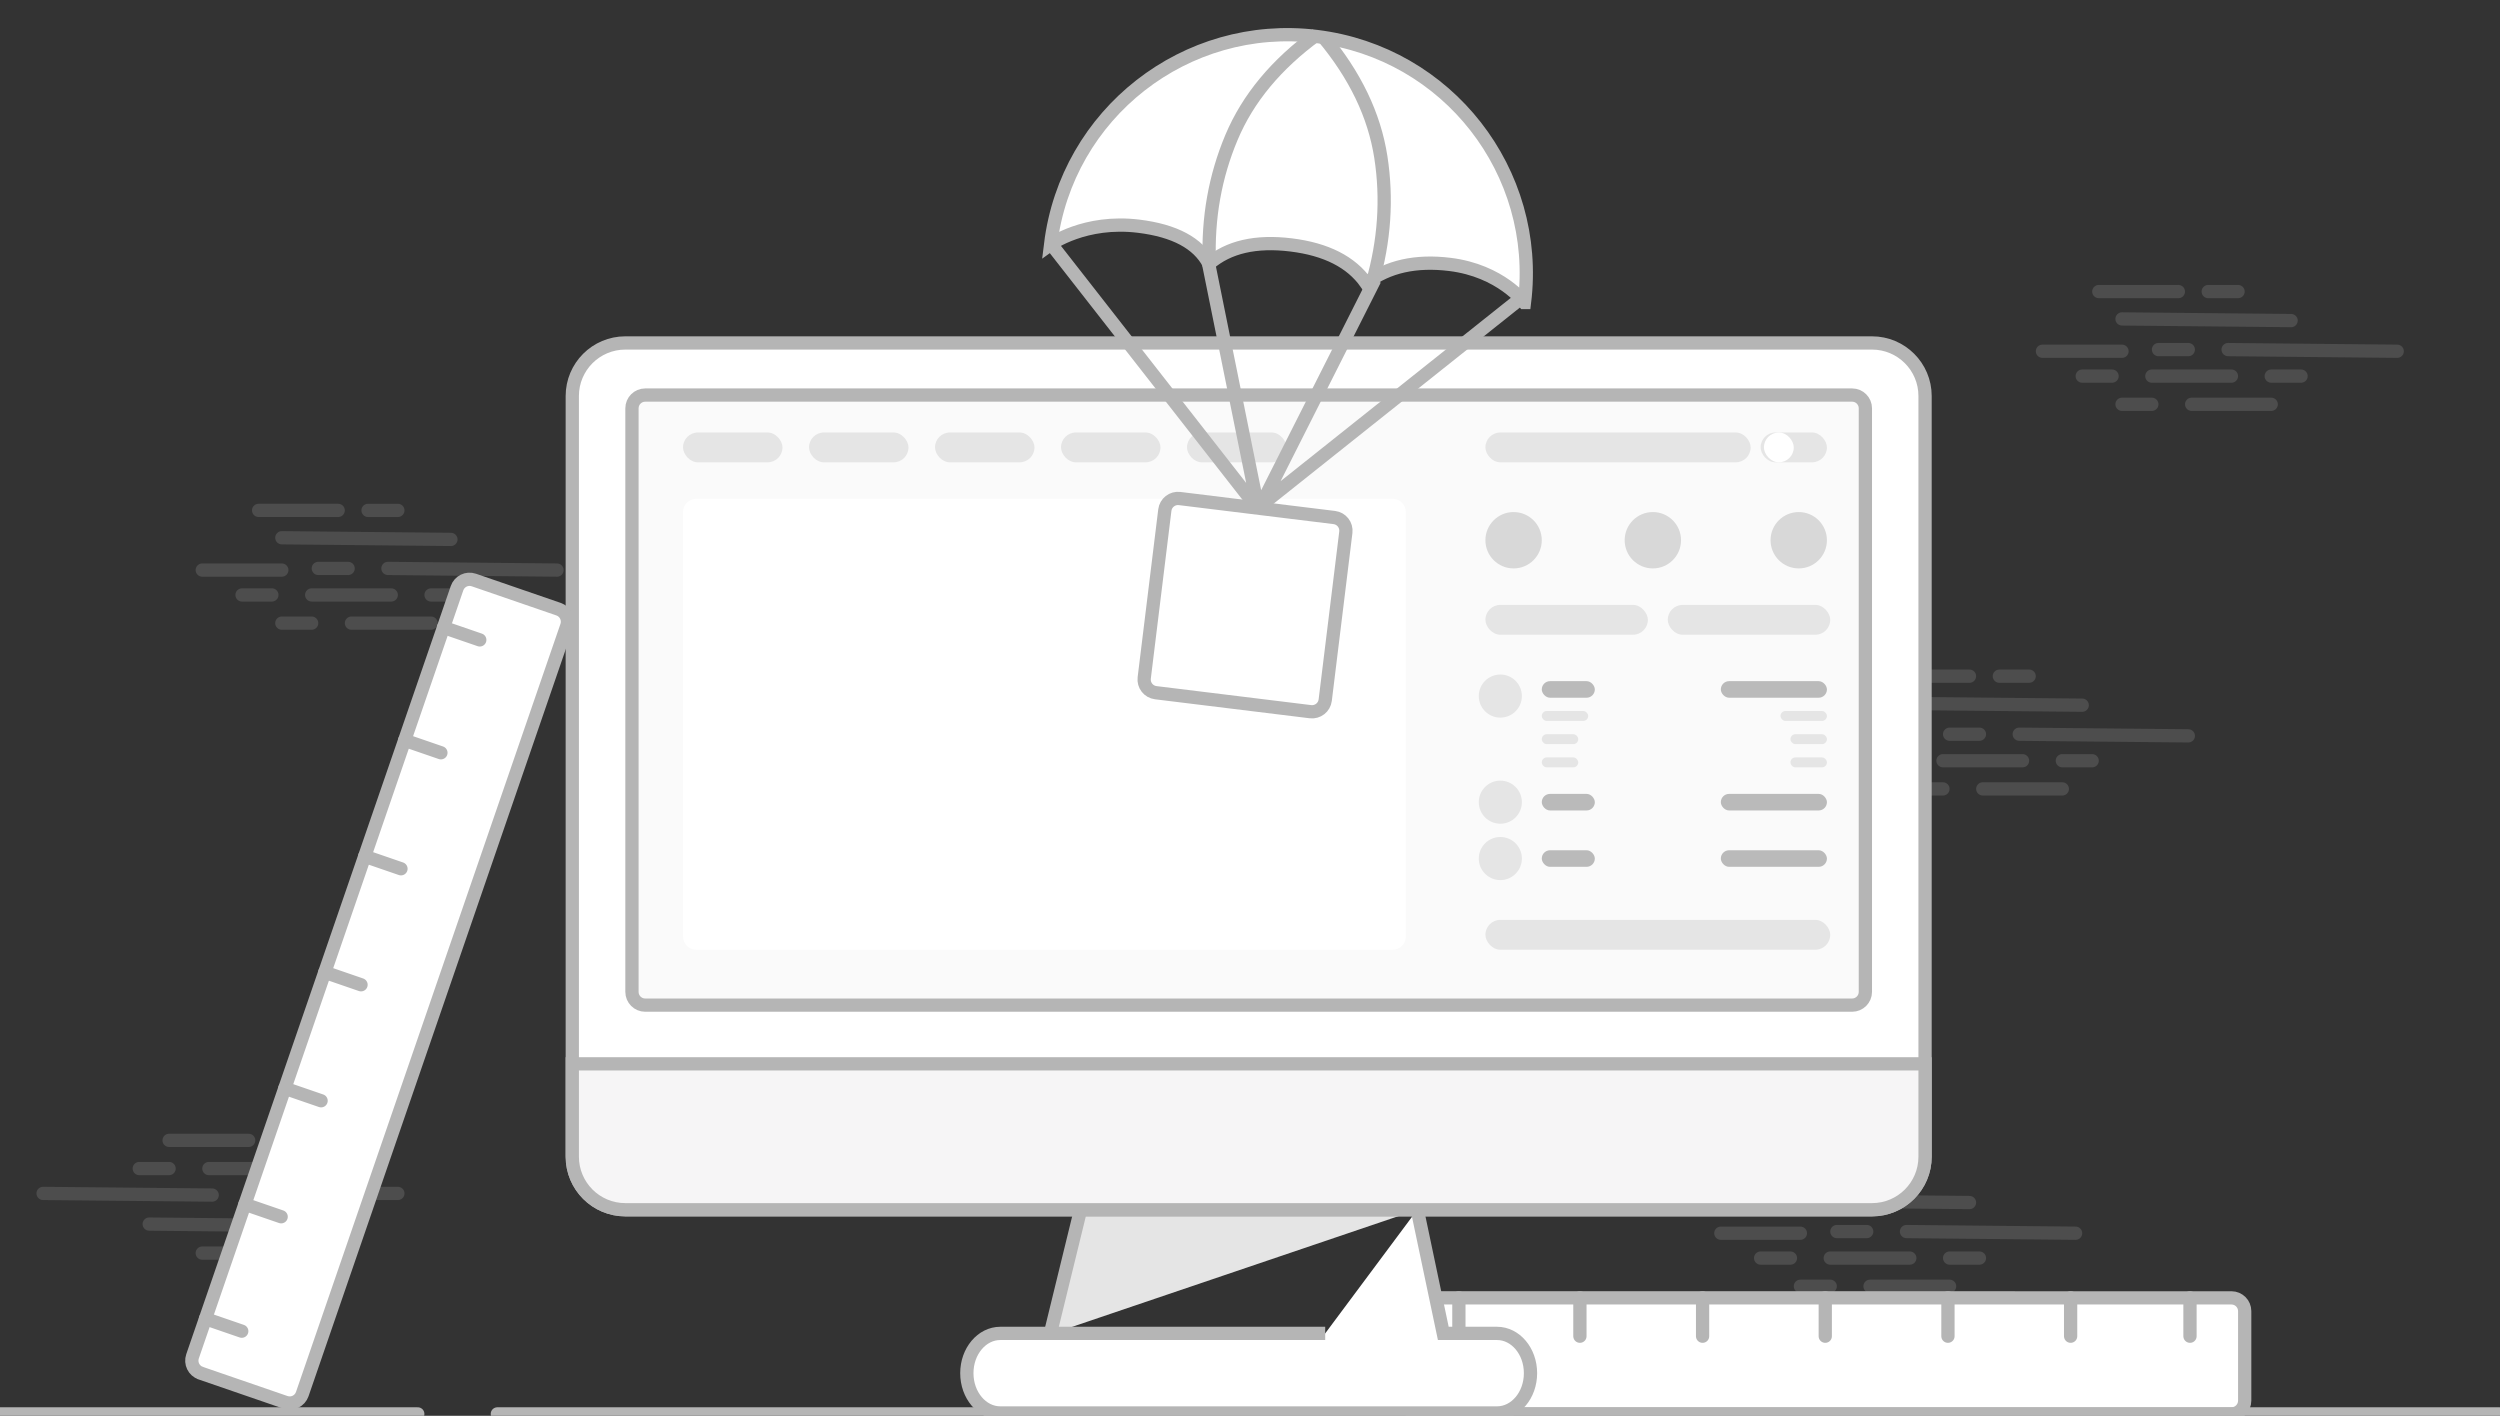 <svg xmlns="http://www.w3.org/2000/svg" width="754" height="427" viewBox="0 0 754 427">
        <rect x="0" y="0" width="754" height="427" fill="#333333" stroke="none"/>
        <g fill="none" fill-rule="evenodd">
            <g>
                <g transform="translate(-343 -219) translate(343 219)">
                    <path fill="#B5B5B5" fill-rule="nonzero" d="M588 385.936c1.105 0 2 .895 2 2 0 1.054-.816 1.918-1.85 1.994l-.15.006h-24c-1.105 0-2-.896-2-2 0-1.055.816-1.919 1.85-1.995l.15-.005h24zm-36 0c1.105 0 2 .895 2 2 0 1.054-.816 1.918-1.85 1.994l-.15.006h-9c-1.105 0-2-.896-2-2 0-1.055.816-1.919 1.85-1.995l.15-.005h9zm-12-8.5c1.105 0 2 .895 2 2 0 1.054-.816 1.918-1.85 1.994l-.15.006h-9c-1.105 0-2-.896-2-2 0-1.055.816-1.919 1.85-1.995l.15-.005h9zm36 0c1.105 0 2 .895 2 2 0 1.054-.816 1.918-1.85 1.994l-.15.006h-24c-1.105 0-2-.896-2-2 0-1.055.816-1.919 1.85-1.995l.15-.005h24zm21 0c1.105 0 2 .895 2 2 0 1.054-.816 1.918-1.85 1.994l-.15.006h-9c-1.105 0-2-.896-2-2 0-1.055.816-1.919 1.85-1.995l.15-.005h9zm-494-1.5c1.105 0 2 .895 2 2 0 1.054-.816 1.918-1.85 1.994l-.15.006H79c-1.105 0-2-.896-2-2 0-1.055.816-1.919 1.85-1.995l.15-.005h24zm-33 0c1.105 0 2 .895 2 2 0 1.054-.816 1.918-1.85 1.994l-.15.006h-9c-1.105 0-2-.896-2-2 0-1.055.816-1.919 1.85-1.995l.15-.005h9zm473-6c1.105 0 2 .895 2 2 0 1.054-.816 1.918-1.85 1.994l-.15.006h-24c-1.105 0-2-.896-2-2 0-1.055.816-1.919 1.85-1.995l.15-.005h24zm32.02-.5l51 .5c1.104.01 1.99.915 1.98 2.02-.01 1.054-.835 1.91-1.87 1.976l-.15.004-51-.5c-1.104-.011-1.99-.915-1.98-2.02.01-1.105.915-1.991 2.02-1.98zm-12.02 0c1.105 0 2 .895 2 2 0 1.054-.816 1.918-1.85 1.994l-.15.006h-9c-1.105 0-2-.896-2-2 0-1.055.816-1.919 1.85-1.995l.15-.005h9zm-517.98-2.25l51 .5c1.104.01 1.99.915 1.98 2.02-.01 1.054-.835 1.91-1.87 1.976l-.15.004-51-.5c-1.104-.011-1.99-.915-1.98-2.02.01-1.105.915-1.991 2.02-1.98zm498-7l51 .5c1.104.01 1.99.915 1.98 2.02-.01 1.054-.835 1.91-1.87 1.976l-.15.004-51-.5c-1.104-.011-1.99-.915-1.98-2.02.01-1.105.915-1.991 2.02-1.98zm-530-2.25l51 .5c1.104.01 1.99.915 1.98 2.02-.01 1.054-.835 1.91-1.87 1.976l-.15.004-51-.5c-1.104-.011-1.99-.915-1.98-2.02.01-1.105.915-1.991 2.02-1.98zm71.98.5c1.105 0 2 .895 2 2 0 1.054-.816 1.918-1.85 1.994l-.15.006h-9c-1.105 0-2-.896-2-2 0-1.055.816-1.919 1.85-1.995l.15-.005h9zm35-.5c1.105 0 2 .895 2 2 0 1.054-.816 1.918-1.85 1.994l-.15.006H96c-1.105 0-2-.896-2-2 0-1.055.816-1.919 1.85-1.995l.15-.005h24zm440-6c1.105 0 2 .895 2 2 0 1.054-.816 1.918-1.85 1.994l-.15.006h-24c-1.105 0-2-.896-2-2 0-1.055.816-1.919 1.85-1.995l.15-.005h24zm18 0c1.105 0 2 .895 2 2 0 1.054-.816 1.918-1.85 1.994l-.15.006h-9c-1.105 0-2-.896-2-2 0-1.055.816-1.919 1.85-1.995l.15-.005h9zm-470-1.5c1.105 0 2 .895 2 2 0 1.054-.816 1.918-1.85 1.994l-.15.006h-9c-1.105 0-2-.896-2-2 0-1.055.816-1.919 1.85-1.995l.15-.005h9zm-57 0c1.105 0 2 .895 2 2 0 1.054-.816 1.918-1.85 1.994l-.15.006h-9c-1.105 0-2-.896-2-2 0-1.055.816-1.919 1.85-1.995l.15-.005h9zm36 0c1.105 0 2 .895 2 2 0 1.054-.816 1.918-1.85 1.994l-.15.006H63c-1.105 0-2-.896-2-2 0-1.055.816-1.919 1.85-1.995l.15-.005h24zm-12-8.5c1.105 0 2 .895 2 2 0 1.054-.816 1.918-1.85 1.994l-.15.006H51c-1.105 0-2-.896-2-2 0-1.055.816-1.919 1.85-1.995l.15-.005h24zm21 0c1.105 0 2 .895 2 2 0 1.054-.816 1.918-1.85 1.994l-.15.006h-9c-1.105 0-2-.896-2-2 0-1.055.816-1.919 1.85-1.995l.15-.005h9zm526-106c1.105 0 2 .895 2 2 0 1.054-.816 1.918-1.85 1.994l-.15.006h-24c-1.105 0-2-.896-2-2 0-1.055.816-1.919 1.85-1.995l.15-.005h24zm-36 0c1.105 0 2 .895 2 2 0 1.054-.816 1.918-1.85 1.994l-.15.006h-9c-1.105 0-2-.896-2-2 0-1.055.816-1.919 1.85-1.995l.15-.005h9zm-12-8.5c1.105 0 2 .895 2 2 0 1.054-.816 1.918-1.85 1.994l-.15.006h-9c-1.105 0-2-.896-2-2 0-1.055.816-1.919 1.85-1.995l.15-.005h9zm36 0c1.105 0 2 .895 2 2 0 1.054-.816 1.918-1.85 1.994l-.15.006h-24c-1.105 0-2-.896-2-2 0-1.055.816-1.919 1.85-1.995l.15-.005h24zm21 0c1.105 0 2 .895 2 2 0 1.054-.816 1.918-1.85 1.994l-.15.006h-9c-1.105 0-2-.896-2-2 0-1.055.816-1.919 1.85-1.995l.15-.005h9zm-21.98-8l51 .5c1.104.01 1.99.915 1.98 2.02-.01 1.054-.835 1.91-1.87 1.976l-.15.004-51-.5c-1.104-.011-1.99-.915-1.98-2.02.01-1.105.915-1.991 2.02-1.98zm-32.02.5c1.105 0 2 .895 2 2 0 1.054-.816 1.918-1.85 1.994l-.15.006h-24c-1.105 0-2-.896-2-2 0-1.055.816-1.919 1.85-1.995l.15-.005h24zm20-.5c1.105 0 2 .895 2 2 0 1.054-.816 1.918-1.85 1.994l-.15.006h-9c-1.105 0-2-.896-2-2 0-1.055.816-1.919 1.85-1.995l.15-.005h9zm-19.98-9.25l51 .5c1.104.01 1.99.915 1.98 2.02-.01 1.054-.835 1.91-1.87 1.976l-.15.004-51-.5c-1.104-.011-1.99-.915-1.98-2.02.01-1.105.915-1.991 2.02-1.98zm16.98-8.25c1.105 0 2 .895 2 2 0 1.054-.816 1.918-1.85 1.994l-.15.006h-24c-1.105 0-2-.896-2-2 0-1.055.816-1.919 1.85-1.995l.15-.005h24zm18 0c1.105 0 2 .895 2 2 0 1.054-.816 1.918-1.85 1.994l-.15.006h-9c-1.105 0-2-.896-2-2 0-1.055.816-1.919 1.85-1.995l.15-.005h9zm-482-16c1.105 0 2 .895 2 2 0 1.054-.816 1.918-1.85 1.994l-.15.006h-24c-1.105 0-2-.896-2-2 0-1.055.816-1.919 1.85-1.995l.15-.005h24zm-36 0c1.105 0 2 .895 2 2 0 1.054-.816 1.918-1.85 1.994l-.15.006h-9c-1.105 0-2-.896-2-2 0-1.055.816-1.919 1.85-1.995l.15-.005h9zm-12-8.5c1.105 0 2 .895 2 2 0 1.054-.816 1.918-1.85 1.994l-.15.006h-9c-1.105 0-2-.896-2-2 0-1.055.816-1.919 1.85-1.995l.15-.005h9zm36 0c1.105 0 2 .895 2 2 0 1.054-.816 1.918-1.85 1.994l-.15.006H94c-1.105 0-2-.896-2-2 0-1.055.816-1.919 1.85-1.995l.15-.005h24zm21 0c1.105 0 2 .895 2 2 0 1.054-.816 1.918-1.85 1.994l-.15.006h-9c-1.105 0-2-.896-2-2 0-1.055.816-1.919 1.85-1.995l.15-.005h9zm-21.98-8l51 .5c1.104.01 1.99.915 1.98 2.02-.01 1.054-.835 1.91-1.87 1.976l-.15.004-51-.5c-1.104-.011-1.99-.915-1.98-2.02.01-1.105.915-1.991 2.02-1.98zm-32.02.5c1.105 0 2 .895 2 2 0 1.054-.816 1.918-1.85 1.994l-.15.006H61c-1.105 0-2-.896-2-2 0-1.055.816-1.919 1.85-1.995l.15-.005h24zm20-.5c1.105 0 2 .895 2 2 0 1.054-.816 1.918-1.85 1.994l-.15.006h-9c-1.105 0-2-.896-2-2 0-1.055.816-1.919 1.85-1.995l.15-.005h9zm-19.98-9.25l51 .5c1.104.01 1.99.915 1.98 2.02-.01 1.054-.835 1.91-1.87 1.976l-.15.004-51-.5c-1.104-.011-1.99-.915-1.98-2.02.01-1.105.915-1.991 2.02-1.98zm16.98-8.25c1.105 0 2 .895 2 2 0 1.054-.816 1.918-1.85 1.994l-.15.006H78c-1.105 0-2-.896-2-2 0-1.055.816-1.919 1.85-1.995l.15-.005h24zm18 0c1.105 0 2 .895 2 2 0 1.054-.816 1.918-1.85 1.994l-.15.006h-9c-1.105 0-2-.896-2-2 0-1.055.816-1.919 1.85-1.995l.15-.005h9zm565-32c1.105 0 2 .895 2 2 0 1.054-.816 1.918-1.85 1.994l-.15.006h-24c-1.105 0-2-.896-2-2 0-1.055.816-1.919 1.85-1.995l.15-.005h24zm-36 0c1.105 0 2 .895 2 2 0 1.054-.816 1.918-1.85 1.994l-.15.006h-9c-1.105 0-2-.896-2-2 0-1.055.816-1.919 1.85-1.995l.15-.005h9zm-12-8.5c1.105 0 2 .895 2 2 0 1.054-.816 1.918-1.85 1.994l-.15.006h-9c-1.105 0-2-.896-2-2 0-1.055.816-1.919 1.85-1.995l.15-.005h9zm36 0c1.105 0 2 .895 2 2 0 1.054-.816 1.918-1.85 1.994l-.15.006h-24c-1.105 0-2-.896-2-2 0-1.055.816-1.919 1.85-1.995l.15-.005h24zm21 0c1.105 0 2 .895 2 2 0 1.054-.816 1.918-1.85 1.994l-.15.006h-9c-1.105 0-2-.896-2-2 0-1.055.816-1.919 1.85-1.995l.15-.005h9zm-21.98-8l51 .5c1.104.01 1.99.915 1.98 2.02-.01 1.054-.835 1.91-1.87 1.976l-.15.004-51-.5c-1.104-.011-1.99-.915-1.98-2.02.01-1.105.915-1.991 2.02-1.98zm-32.02.5c1.105 0 2 .895 2 2 0 1.054-.816 1.918-1.85 1.994l-.15.006h-24c-1.105 0-2-.896-2-2 0-1.055.816-1.919 1.85-1.995l.15-.005h24zm20-.5c1.105 0 2 .895 2 2 0 1.054-.816 1.918-1.85 1.994l-.15.006h-9c-1.105 0-2-.896-2-2 0-1.055.816-1.919 1.85-1.995l.15-.005h9zm-19.98-9.25l51 .5c1.104.01 1.99.915 1.98 2.02-.01 1.054-.835 1.91-1.87 1.976l-.15.004-51-.5c-1.104-.011-1.99-.915-1.98-2.02.01-1.105.915-1.991 2.02-1.98zm16.98-8.25c1.105 0 2 .895 2 2 0 1.054-.816 1.918-1.85 1.994l-.15.006h-24c-1.105 0-2-.896-2-2 0-1.055.816-1.919 1.85-1.995l.15-.005h24zm18 0c1.105 0 2 .895 2 2 0 1.054-.816 1.918-1.85 1.994l-.15.006h-9c-1.105 0-2-.896-2-2 0-1.055.816-1.919 1.85-1.995l.15-.005h9z" opacity=".2"></path>
                    <path fill="#FFF" stroke="#B5B5B5" stroke-width="4" d="M424 395.436v27c0 2.209 1.79 4 4 4h245c2.21 0 4-1.791 4-4v-27c0-2.21-1.79-4-4-4H428c-2.21 0-4 1.79-4 4z"></path>
                    <path fill="#FFF" stroke="#B5B5B5" stroke-linecap="round" stroke-linejoin="round" stroke-width="4" d="M440 391.436L440 402.999M476.5 391.436L476.5 402.999M513.5 391.436L513.5 402.999M550.5 391.436L550.5 402.999M587.5 391.436L587.5 402.999M624.5 391.436L624.5 402.999M660.5 391.436L660.5 402.999"></path>
                    <path fill="#E5E5E5" d="M325.913 364.861L316.729 402.424 427.451 364.861z"></path>
                    <path fill="#FFF" stroke="#B5B5B5" stroke-width="4" d="M172.6 119.436V348.86c0 8.836 7.163 16 16 16h376c8.836 0 16-7.164 16-16V119.436c0-8.837-7.164-16-16-16h-376c-8.837 0-16 7.163-16 16z"></path>
                    <path fill="#F6F5F6" stroke="#B5B5B5" stroke-width="4" d="M172.6 320.86v28c0 8.837 7.163 16 16 16h376c8.836 0 16-7.163 16-16v-28h0-408z"></path>
                    <path stroke="#B5B5B5" stroke-linecap="round" stroke-linejoin="round" stroke-width="4" d="M0 426.436L126 426.436M150 426.436L754 426.436"></path>
                    <path fill="#FFF" stroke="#B5B5B5" stroke-width="4" d="M316.729 402.424L325.913 364.861"></path>
                    <path fill="#FAFAFA" stroke="#B5B5B5" stroke-width="4" d="M190.6 123.148v176c0 2.21 1.79 4 4 4h364c2.208 0 4-1.79 4-4v-176c0-2.21-1.792-4-4-4h-364c-2.21 0-4 1.79-4 4z"></path>
                    <path fill="#FFF" d="M206 154.436v128c0 2.209 1.79 4 4 4h210c2.21 0 4-1.791 4-4v-128c0-2.21-1.79-4-4-4H210c-2.21 0-4 1.79-4 4z"></path>
                    <circle cx="456.5" cy="162.936" r="8.5" fill="#D8D8D8"></circle>
                    <circle cx="452.5" cy="209.936" r="6.5" fill="#E5E5E5"></circle>
                    <circle cx="452.5" cy="241.936" r="6.5" fill="#E5E5E5"></circle>
                    <circle cx="452.5" cy="258.936" r="6.5" fill="#E5E5E5"></circle>
                    <circle cx="498.5" cy="162.936" r="8.5" fill="#D8D8D8"></circle>
                    <circle cx="542.5" cy="162.936" r="8.5" fill="#D8D8D8"></circle>
                    <rect width="16" height="5" x="465" y="205.436" fill="#BABABA" rx="2.5"></rect>
                    <rect width="104" height="9" x="448" y="277.436" fill="#E5E5E5" rx="4.5"></rect>
                    <rect width="49" height="9" x="448" y="182.436" fill="#E5E5E5" rx="4.5"></rect>
                    <rect width="49" height="9" x="503" y="182.436" fill="#E5E5E5" rx="4.5"></rect>
                    <rect width="16" height="5" x="465" y="239.436" fill="#BABABA" rx="2.5"></rect>
                    <rect width="16" height="5" x="465" y="256.436" fill="#BABABA" rx="2.5"></rect>
                    <rect width="14" height="3" x="465" y="214.436" fill="#E5E5E5" rx="1.5"></rect>
                    <rect width="80" height="9" x="448" y="130.436" fill="#E5E5E5" rx="4.5"></rect>
                    <rect width="30" height="9" x="206" y="130.436" fill="#E5E5E5" rx="4.5"></rect>
                    <rect width="30" height="9" x="244" y="130.436" fill="#E5E5E5" rx="4.5"></rect>
                    <rect width="30" height="9" x="282" y="130.436" fill="#E5E5E5" rx="4.5"></rect>
                    <rect width="30" height="9" x="320" y="130.436" fill="#E5E5E5" rx="4.5"></rect>
                    <rect width="30" height="9" x="358" y="130.436" fill="#E5E5E5" rx="4.5"></rect>
                    <rect width="20" height="9" x="531" y="130.436" fill="#E5E5E5" rx="4.5"></rect>
                    <rect width="9" height="9" x="532" y="130.436" fill="#FFF" rx="4.5"></rect>
                    <rect width="14" height="3" x="537" y="214.436" fill="#E5E5E5" rx="1.5"></rect>
                    <rect width="11" height="3" x="465" y="221.436" fill="#E5E5E5" rx="1.5"></rect>
                    <rect width="11" height="3" x="540" y="221.436" fill="#E5E5E5" rx="1.5"></rect>
                    <rect width="11" height="3" x="465" y="228.436" fill="#E5E5E5" rx="1.5"></rect>
                    <rect width="11" height="3" x="540" y="228.436" fill="#E5E5E5" rx="1.5"></rect>
                    <rect width="32" height="5" x="519" y="205.436" fill="#BABABA" rx="2.5"></rect>
                    <rect width="32" height="5" x="519" y="239.436" fill="#BABABA" rx="2.5"></rect>
                    <rect width="32" height="5" x="519" y="256.436" fill="#BABABA" rx="2.5"></rect>
                    <path fill="#FFF" stroke="#B5B5B5" stroke-width="4" d="M60.551 414.149l25.53 8.79c2.088.72 4.364-.391 5.083-2.48l79.765-231.652c.719-2.089-.391-4.365-2.48-5.084l-25.53-8.79c-2.088-.72-4.364.39-5.083 2.48L58.07 409.063c-.719 2.089.391 4.365 2.48 5.085z"></path>
                    <path fill="#FFF" stroke="#B5B5B5" stroke-linecap="round" stroke-linejoin="round" stroke-width="4" d="M67.445 393.818L67.445 405.382" transform="rotate(-71 67.445 399.6)"></path>
                    <path fill="#FFF" stroke="#B5B5B5" stroke-linecap="round" stroke-linejoin="round" stroke-width="4" d="M79.328 359.307L79.328 370.871" transform="rotate(-71 79.328 365.089)"></path>
                    <path fill="#FFF" stroke="#B5B5B5" stroke-linecap="round" stroke-linejoin="round" stroke-width="4" d="M91.374 324.323L91.374 335.887" transform="rotate(-71 91.374 330.105)"></path>
                    <path fill="#FFF" stroke="#B5B5B5" stroke-linecap="round" stroke-linejoin="round" stroke-width="4" d="M103.42 289.339L103.42 300.902" transform="rotate(-71 103.42 295.12)"></path>
                    <path fill="#FFF" stroke="#B5B5B5" stroke-linecap="round" stroke-linejoin="round" stroke-width="4" d="M115.466 254.354L115.466 265.918" transform="rotate(-71 115.466 260.136)"></path>
                    <path fill="#FFF" stroke="#B5B5B5" stroke-linecap="round" stroke-linejoin="round" stroke-width="4" d="M127.512 219.37L127.512 230.934" transform="rotate(-71 127.512 225.152)"></path>
                    <path fill="#FFF" stroke="#B5B5B5" stroke-linecap="round" stroke-linejoin="round" stroke-width="4" d="M139.233 185.332L139.233 196.895" transform="rotate(-71 139.233 191.114)"></path>
                    <g stroke="#B5B5B5" stroke-width="4">
                        <path fill="#FFF" d="M144.974 73.414c0-39.764-32.236-72-72-72-39.765 0-72 32.236-72 72 0 0 9.294-8.667 25.688-8.667 10.929 0 18.401 2.89 22.416 8.667 5.253-5.778 13.218-8.667 23.896-8.667s18.636 2.89 23.873 8.667c5.912-5.778 14.04-8.667 24.382-8.667 15.515 0 23.745 8.667 23.745 8.667z" transform="rotate(7 156.627 2655.9)"></path>
                        <path d="M49.134 72.867c-2.101-13.117-1.415-25.818 2.059-38.103C54.666 22.48 61.918 11.181 72.946.867" transform="rotate(7 156.627 2655.9)"></path>
                        <path d="M76.057 73.244c-2.101-13.118-1.415-25.819 2.059-38.103C81.59 22.857 88.84 11.558 99.869 1.244" transform="rotate(7 156.627 2655.9) matrix(-1 0 0 1 174.738 0)"></path>
                        <path d="M49.009 73.489L73.009 145.489M.658 72.847L72.995 145.183M99.331 72.054L73.331 144.39M143.84 72.176L72.831 144.512" transform="rotate(7 156.627 2655.9)"></path>
                    </g>
                    <path fill="#FFF" stroke="#B5B5B5" stroke-width="4" d="M399.683 402.151h-97.985c-5.577 0-10.099 5.373-10.099 12 0 6.628 4.522 12 10.1 12H451.5c5.578 0 10.1-5.372 10.1-12 0-6.627-4.522-12-10.1-12h-16.203l-7.846-37.29M351.313 153.839l-6.216 50.62c-.269 2.192 1.29 4.188 3.483 4.457l46.65 5.728c2.192.27 4.188-1.29 4.457-3.483l6.216-50.62c.269-2.192-1.29-4.188-3.483-4.457l-46.65-5.728c-2.192-.27-4.188 1.29-4.457 3.483z"></path>
                </g>
            </g>
        </g>
    </svg>